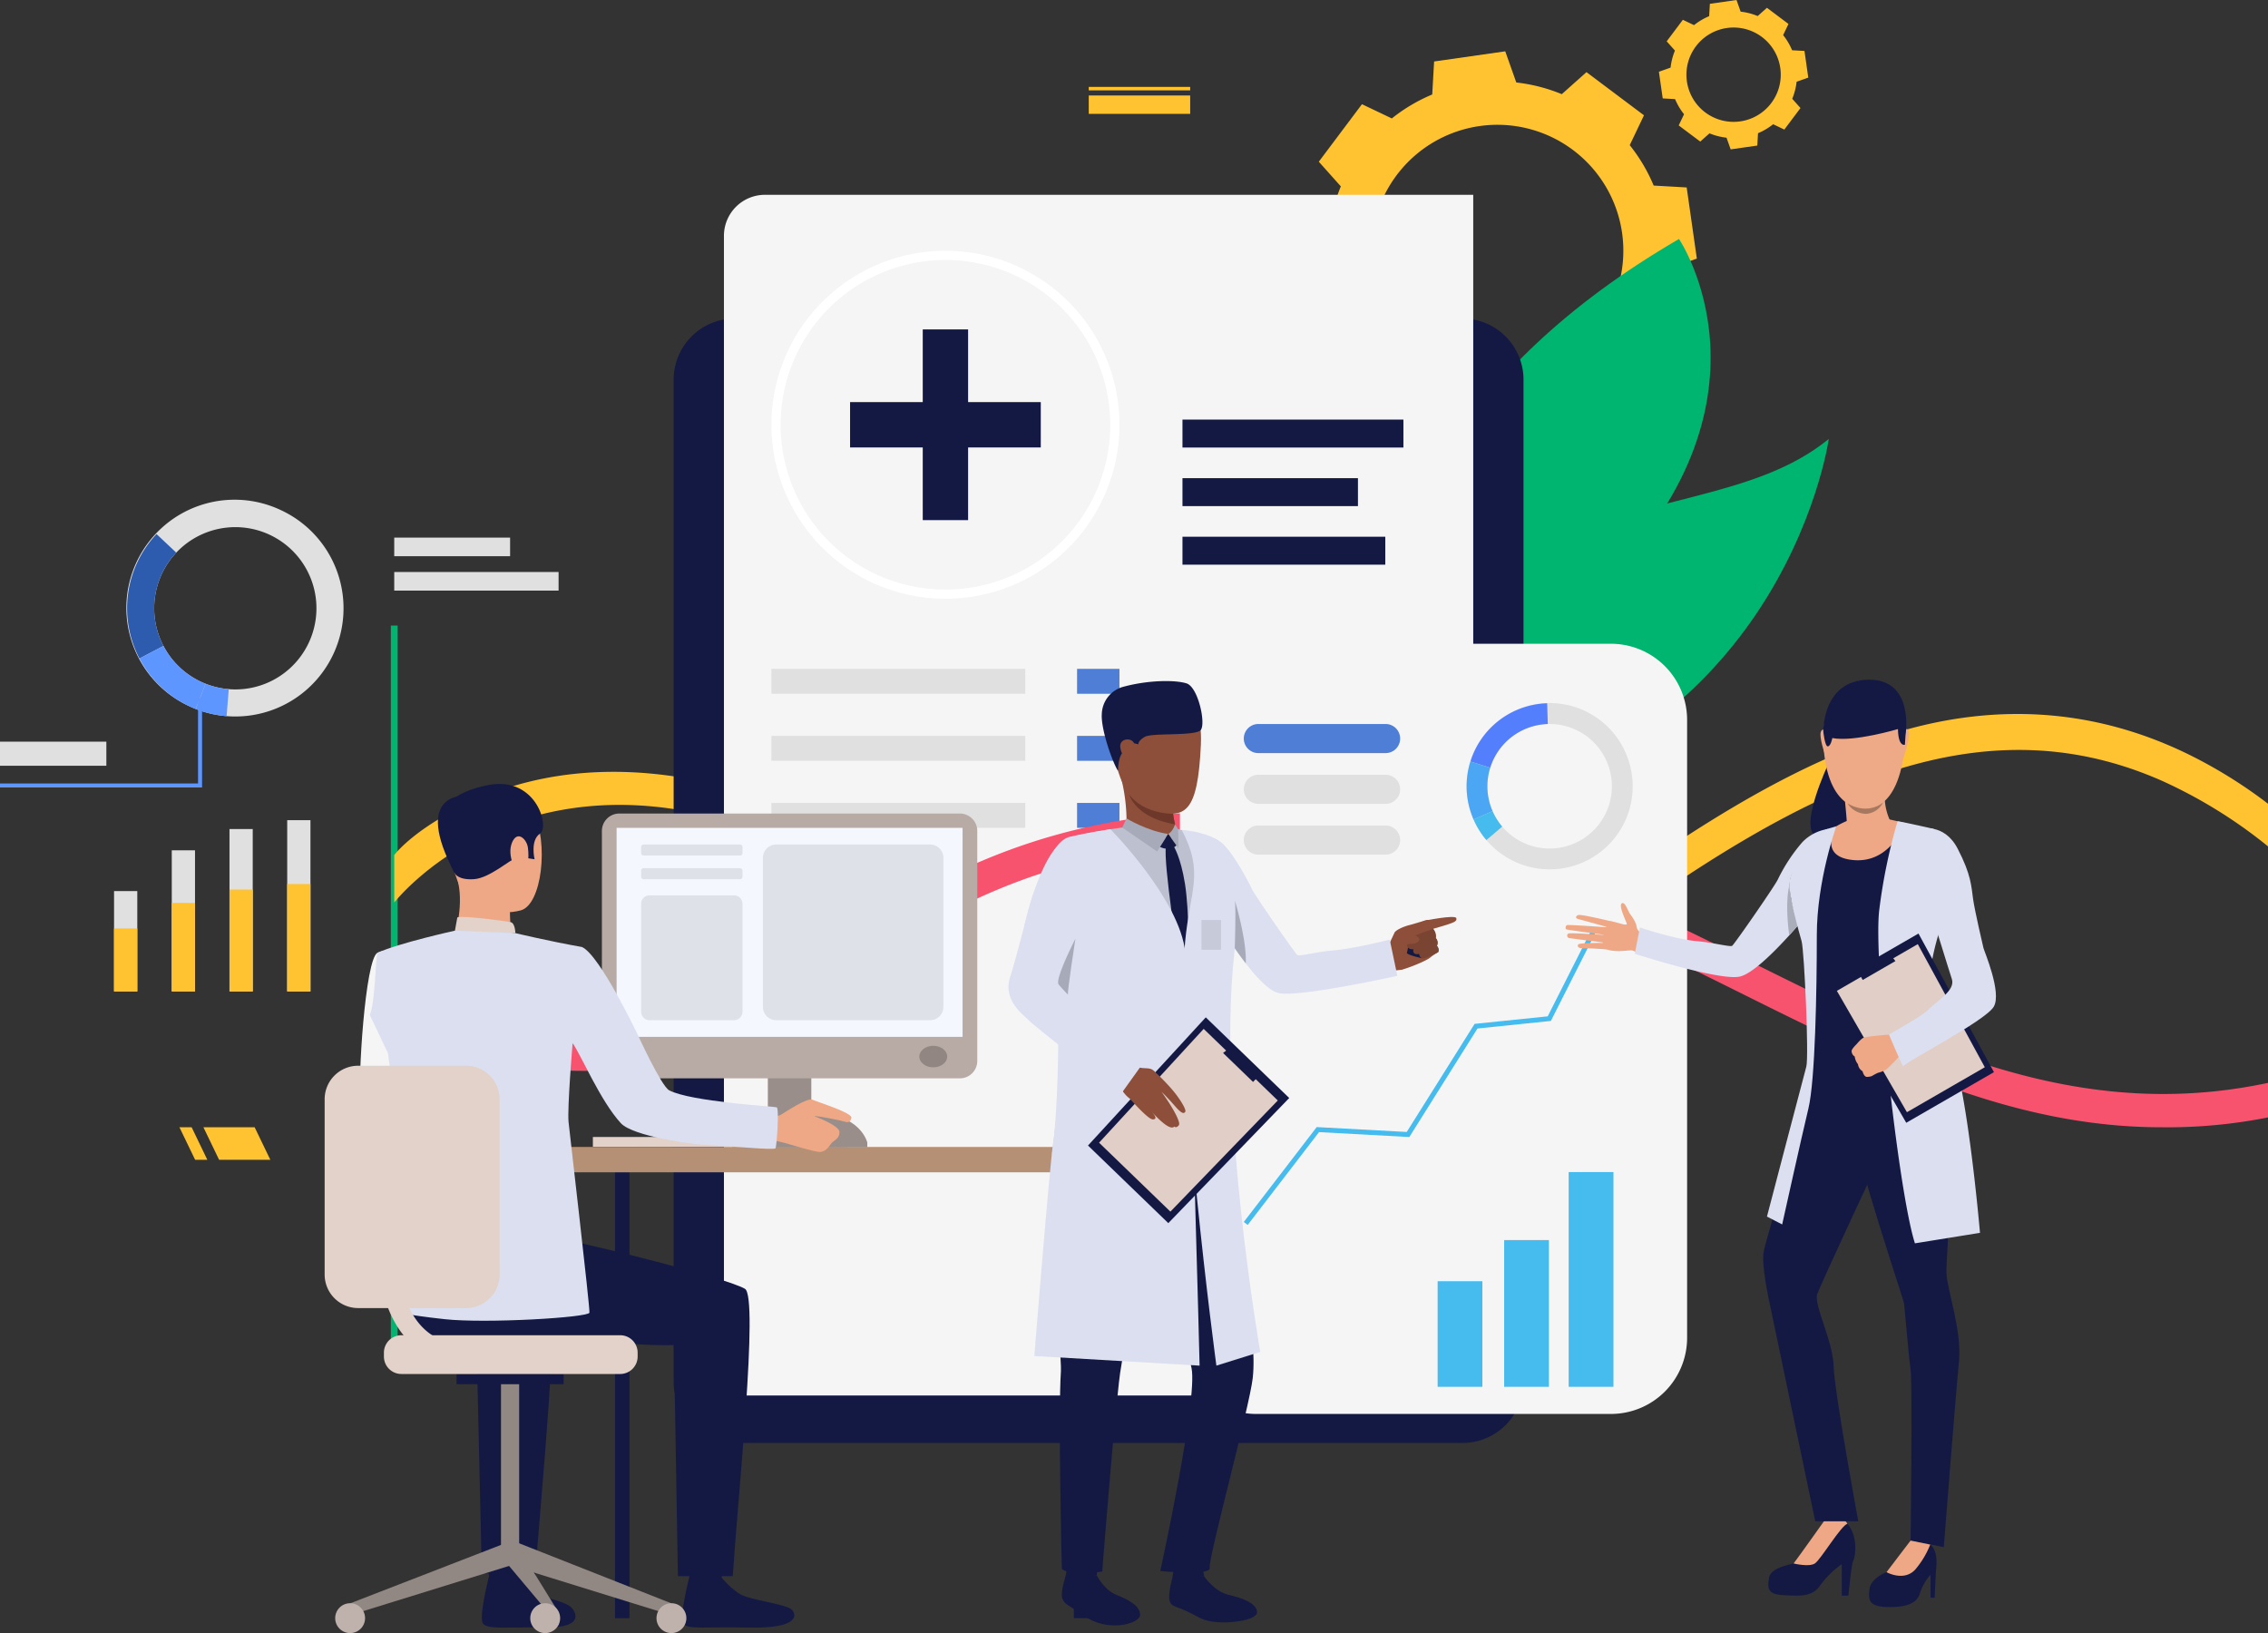 <svg id="Group_1370" data-name="Group 1370" xmlns="http://www.w3.org/2000/svg" xmlns:xlink="http://www.w3.org/1999/xlink" width="777.739" height="560.004" viewBox="0 0 777.739 560.004">
  <rect x="0" y="0" width="777.739" height="560.004" fill="#333333" stroke="none"/>
  <defs>
    <clipPath id="clip-path">
      <rect id="Rectangle_661" data-name="Rectangle 661" width="777.739" height="560.004" fill="none"/>
    </clipPath>
    <clipPath id="clip-path-2">
      <rect id="Rectangle_632" data-name="Rectangle 632" width="777.739" height="560.005" fill="none"/>
    </clipPath>
    <clipPath id="clip-path-3">
      <path id="Path_2270" data-name="Path 2270" d="M793.024,357.126a56.526,56.526,0,1,1,46.719,0,56.688,56.688,0,0,1-46.719,0m-36.316-51.488a59.837,59.837,0,0,0,35.012,54.356,59.847,59.847,0,0,0,49.328,0,59.682,59.682,0,1,0-84.339-54.356" transform="translate(-756.708 -245.962)" fill="none"/>
    </clipPath>
    <linearGradient id="linear-gradient" x1="-2.216" y1="3.972" x2="-2.213" y2="3.972" gradientUnits="objectBoundingBox">
      <stop offset="0" stop-color="#7db3e0"/>
      <stop offset="1" stop-color="#fff"/>
    </linearGradient>
    <clipPath id="clip-path-5">
      <rect id="Rectangle_640" data-name="Rectangle 640" width="173.926" height="264.106" fill="none"/>
    </clipPath>
    <clipPath id="clip-path-6">
      <rect id="Rectangle_654" data-name="Rectangle 654" width="41.814" height="78.729" fill="none"/>
    </clipPath>
  </defs>
  <g id="Group_1369" data-name="Group 1369" clip-path="url(#clip-path)">
    <g id="Group_1358" data-name="Group 1358" transform="translate(0 0)">
      <g id="Group_1357" data-name="Group 1357" clip-path="url(#clip-path-2)">
        <path id="Path_2262" data-name="Path 2262" d="M1288.057,141.085a57.663,57.663,0,0,0,8.212,13.856l-4.884,10.241,9.86,7.4,9.859,7.4,8.465-7.555a57.673,57.673,0,0,0,15.6,4.006l3.785,10.686,12.2-1.742,12.2-1.742.644-11.318a57.691,57.691,0,0,0,13.856-8.212l10.24,4.884,7.4-9.86,7.4-9.86-7.554-8.465a57.693,57.693,0,0,0,4.006-15.6l10.686-3.785-1.742-12.2-1.742-12.2-11.318-.644a57.694,57.694,0,0,0-8.212-13.856l4.884-10.241-9.86-7.4-9.86-7.4-8.464,7.554a57.7,57.7,0,0,0-15.6-4.006l-3.785-10.686-12.2,1.742-12.2,1.742-.643,11.318a57.684,57.684,0,0,0-13.856,8.212l-10.24-4.884-7.4,9.86-7.4,9.86,7.554,8.465a57.673,57.673,0,0,0-4.006,15.6l-10.685,3.785,1.742,12.2,1.743,12.2Zm47.479-65.115a43.188,43.188,0,1,1-36.65,48.859,43.188,43.188,0,0,1,36.65-48.859" transform="translate(-828.152 -32.741)" fill="#ffc331"/>
        <path id="Path_2263" data-name="Path 2263" d="M1632.846,33.984a21.606,21.606,0,0,0,3.075,5.189l-1.829,3.835,3.693,2.77,3.692,2.77,3.17-2.829a21.591,21.591,0,0,0,5.842,1.5l1.418,4,4.569-.652,4.57-.652.241-4.239a21.618,21.618,0,0,0,5.19-3.076l3.835,1.829,2.77-3.693,2.77-3.692-2.829-3.171a21.608,21.608,0,0,0,1.5-5.842l4-1.418-.653-4.57-.652-4.569-4.239-.241a21.589,21.589,0,0,0-3.076-5.189l1.829-3.835-3.693-2.77-3.692-2.769-3.17,2.829a21.618,21.618,0,0,0-5.842-1.5l-1.418-4-4.57.652-4.57.653-.241,4.239a21.6,21.6,0,0,0-5.189,3.075l-3.835-1.829-2.77,3.692-2.77,3.693,2.829,3.17a21.607,21.607,0,0,0-1.5,5.843l-4,1.418.653,4.569.653,4.569ZM1650.627,9.6A16.174,16.174,0,1,1,1636.9,27.9a16.175,16.175,0,0,1,13.726-18.3" transform="translate(-1058.432 0.001)" fill="#ffc331"/>
        <rect id="Rectangle_606" data-name="Rectangle 606" width="2.333" height="244.759" transform="translate(365.834 214.511)" fill="#f3f3f3"/>
        <rect id="Rectangle_607" data-name="Rectangle 607" width="25.149" height="6.38" transform="translate(367 184.351)" fill="#fff"/>
        <rect id="Rectangle_608" data-name="Rectangle 608" width="20.123" height="6.38" transform="translate(367 196.144)" fill="#fff"/>
        <rect id="Rectangle_609" data-name="Rectangle 609" width="26.391" height="8.507" transform="translate(368.167 473.77)" fill="#fff"/>
        <path id="Path_2264" data-name="Path 2264" d="M1274.507,369.509s51.044,60.524,18.664,99.715-41.29.764-41.29.764-19.378,3.6,14.188-45.422c15.821-23.105,8.437-55.057,8.437-55.057" transform="translate(-810.631 -240.336)" fill="#141944"/>
        <path id="Path_2265" data-name="Path 2265" d="M1454.115,234.418s37.921,55.97-28.1,120.444S1364.9,457.789,1364.9,457.789s-67.5-132.137,89.215-223.371" transform="translate(-878.356 -152.47)" fill="#00b570"/>
        <path id="Path_2266" data-name="Path 2266" d="M1337.331,561.066c-27.7,2.5,4.439-72.4,47.713-91.948s79.885-17.893,105.188-38.524c0,0-16.5,118.162-152.9,130.471" transform="translate(-863.112 -280.068)" fill="#00b570"/>
        <rect id="Rectangle_610" data-name="Rectangle 610" width="2.333" height="244.759" transform="translate(134.026 214.511)" fill="#00b570"/>
        <rect id="Rectangle_611" data-name="Rectangle 611" width="2.333" height="244.759" transform="translate(299.902 214.511)" fill="#f3f3f3"/>
        <rect id="Rectangle_612" data-name="Rectangle 612" width="2.333" height="244.759" transform="translate(465.777 214.511)" fill="#f3f3f3"/>
        <rect id="Rectangle_613" data-name="Rectangle 613" width="39.73" height="6.38" transform="translate(135.192 184.351)" fill="#e0e0e0"/>
        <rect id="Rectangle_614" data-name="Rectangle 614" width="56.357" height="6.38" transform="translate(135.192 196.144)" fill="#e0e0e0"/>
        <rect id="Rectangle_615" data-name="Rectangle 615" width="46.646" height="6.38" transform="translate(299.28 184.351)" fill="#fff"/>
        <rect id="Rectangle_616" data-name="Rectangle 616" width="29.825" height="6.38" transform="translate(299.28 196.144)" fill="#fff"/>
        <rect id="Rectangle_617" data-name="Rectangle 617" width="28.905" height="6.38" transform="translate(468.11 184.351)" fill="#fff"/>
        <rect id="Rectangle_618" data-name="Rectangle 618" width="33.69" height="6.38" transform="translate(468.11 196.144)" fill="#fff"/>
        <rect id="Rectangle_619" data-name="Rectangle 619" width="26.391" height="8.507" transform="translate(301.068 473.77)" fill="#fff"/>
        <rect id="Rectangle_620" data-name="Rectangle 620" width="26.39" height="8.507" transform="translate(468.11 473.77)" fill="#fff"/>
        <path id="Path_2267" data-name="Path 2267" d="M1029.273,731.13v14.619a166.557,166.557,0,0,0-36.324-22.467C915.306,688.956,842.843,743.4,756.707,809.26a197.306,197.306,0,0,1-18.392,12.568c-20.679,12.41-39.177,17.472-56.122,17.472-16.236,0-31.039-4.641-44.974-11.911-18.852-9.833-36.114-24.466-53.165-38.913-22.48-19.062-45.8-38.559-72.726-48.169-82.179-29.343-124.221,24.229-124.6,24.7V748.72c.447-.565,7.94-10.294,29.645-19.6,19.746-8.466,52.888-15.211,98.6.684,28.962,10.07,53.02,30.473,76.276,50.193,25.124,21.3,48.406,41.03,75.369,46.7h.013a76.951,76.951,0,0,0,39.019-2.051c13.488-4.088,28.121-11.819,44.317-24.215,53.6-40.978,104.12-80.05,153.84-94.313,31.986-9.19,64.865-7.9,97.127,7.559a163.331,163.331,0,0,1,28.344,17.458" transform="translate(-251.534 -455.521)" fill="#ffc331"/>
        <rect id="Rectangle_621" data-name="Rectangle 621" width="7.971" height="34.418" transform="translate(39.111 305.563)" fill="#e0e0e0"/>
        <rect id="Rectangle_622" data-name="Rectangle 622" width="7.971" height="48.401" transform="translate(58.903 291.58)" fill="#e0e0e0"/>
        <rect id="Rectangle_623" data-name="Rectangle 623" width="7.971" height="55.696" transform="translate(78.695 284.285)" fill="#e0e0e0"/>
        <rect id="Rectangle_624" data-name="Rectangle 624" width="7.971" height="58.736" transform="translate(98.488 281.245)" fill="#e0e0e0"/>
        <rect id="Rectangle_625" data-name="Rectangle 625" width="7.971" height="21.593" transform="translate(39.111 318.388)" fill="#ffc331"/>
        <rect id="Rectangle_626" data-name="Rectangle 626" width="7.971" height="30.365" transform="translate(58.903 309.615)" fill="#ffc331"/>
        <rect id="Rectangle_627" data-name="Rectangle 627" width="7.971" height="34.942" transform="translate(78.695 305.038)" fill="#ffc331"/>
        <rect id="Rectangle_628" data-name="Rectangle 628" width="7.971" height="36.849" transform="translate(98.488 303.131)" fill="#ffc331"/>
        <path id="Path_2268" data-name="Path 2268" d="M681.769,698.045H931.293a20.955,20.955,0,0,0,20.955-20.956V333.418a20.956,20.956,0,0,0-20.955-20.956H681.769a20.956,20.956,0,0,0-20.956,20.956V677.09a20.956,20.956,0,0,0,20.956,20.956" transform="translate(-429.807 -203.232)" fill="#141944"/>
        <path id="Path_2269" data-name="Path 2269" d="M967.089,191.086H724.214a14.072,14.072,0,0,0-14.072,14.072V602.807H967.089Z" transform="translate(-461.891 -124.286)" fill="#f5f5f5"/>
        <rect id="Rectangle_629" data-name="Rectangle 629" width="75.762" height="9.582" transform="translate(405.492 143.883)" fill="#141944"/>
        <rect id="Rectangle_630" data-name="Rectangle 630" width="69.546" height="9.582" transform="translate(405.492 184.051)" fill="#141944"/>
        <rect id="Rectangle_631" data-name="Rectangle 631" width="60.173" height="9.583" transform="translate(405.492 163.967)" fill="#141944"/>
      </g>
    </g>
    <g id="Group_1360" data-name="Group 1360" transform="translate(264.529 85.983)">
      <g id="Group_1359" data-name="Group 1359" clip-path="url(#clip-path-3)">
        <rect id="Rectangle_633" data-name="Rectangle 633" width="119.351" height="119.351" transform="translate(0 0)" fill="url(#linear-gradient)"/>
      </g>
    </g>
    <g id="Group_1368" data-name="Group 1368" transform="translate(0 0)">
      <g id="Group_1367" data-name="Group 1367" clip-path="url(#clip-path-2)">
        <rect id="Rectangle_634" data-name="Rectangle 634" width="87.052" height="8.544" transform="translate(264.529 229.357)" fill="#e0e0e0"/>
        <rect id="Rectangle_635" data-name="Rectangle 635" width="87.052" height="8.544" transform="translate(264.529 252.344)" fill="#e0e0e0"/>
        <rect id="Rectangle_636" data-name="Rectangle 636" width="87.052" height="8.544" transform="translate(264.529 275.331)" fill="#e0e0e0"/>
        <rect id="Rectangle_637" data-name="Rectangle 637" width="14.531" height="8.544" transform="translate(369.35 229.357)" fill="#4e7ed6"/>
        <rect id="Rectangle_638" data-name="Rectangle 638" width="14.531" height="8.544" transform="translate(369.35 252.344)" fill="#4e7ed6"/>
        <rect id="Rectangle_639" data-name="Rectangle 639" width="14.531" height="8.544" transform="translate(369.35 275.331)" fill="#4e7ed6"/>
        <path id="Path_2271" data-name="Path 2271" d="M1029.273,888.512v11.845a176.363,176.363,0,0,1-36.522,3.379c-49.1,0-92.1-20.154-136.434-42.122q-3.569-1.775-7.165-3.563c-57.884-28.791-117.74-58.555-197.487-50.4-50.929,5.206-82.889,25.952-111.088,44.238-25.544,16.578-49.681,31.144-82.376,32.38-52.836,2.012-71.175-20.522-71.477-21.9V847.9c.065.25,11.477,25.254,70.412,25.254h1.013c29.461-.157,51.192-14.264,76.368-30.592,29.264-18.983,62.42-40.491,116.018-45.973C733.477,788.112,794.792,818.6,854.1,848.1c5.929,2.945,11.831,5.877,17.734,8.743,49.917,24.295,99.125,44.067,157.443,31.67" transform="translate(-251.534 -517.183)" fill="#f7536e"/>
        <g id="Group_1363" data-name="Group 1363" transform="translate(404.616 220.75)" style="mix-blend-mode: hard-light;isolation: isolate">
          <g id="Group_1362" data-name="Group 1362">
            <g id="Group_1361" data-name="Group 1361" clip-path="url(#clip-path-5)">
              <path id="Path_2272" data-name="Path 2272" d="M1305.246,895.579H1183.569a26.123,26.123,0,0,1-26.124-26.124V657.6a26.123,26.123,0,0,1,26.124-26.124h121.677a26.123,26.123,0,0,1,26.123,26.124V869.455a26.123,26.123,0,0,1-26.123,26.124" transform="translate(-1157.443 -631.473)" fill="#f5f5f5"/>
            </g>
          </g>
        </g>
        <path id="Path_2273" data-name="Path 2273" d="M1493.945,708.694a28.47,28.47,0,1,0-53.614,19.175c.215.6.45,1.2.7,1.775a28.47,28.47,0,0,0,52.913-20.95m-19.619,29.686a21.322,21.322,0,0,1-26.76-11.581c-.188-.434-.365-.879-.526-1.331a21.345,21.345,0,1,1,27.286,12.911" transform="translate(-935.735 -448.663)" fill="#e0e0e0"/>
        <path id="Path_2274" data-name="Path 2274" d="M1449.18,711.943l-6.8-2.124a28.511,28.511,0,0,1,26.327-19.979l.213,7.123a21.378,21.378,0,0,0-19.737,14.98" transform="translate(-938.154 -448.686)" fill="#537ffd"/>
        <path id="Path_2275" data-name="Path 2275" d="M1447.566,764l-6.534,2.844c-.251-.579-.486-1.172-.7-1.775a28.347,28.347,0,0,1-.371-18.074l6.8,2.124a21.248,21.248,0,0,0,.278,13.549q.242.678.526,1.331" transform="translate(-935.735 -485.859)" fill="#4ba6f3"/>
        <path id="Path_2276" data-name="Path 2276" d="M1449.858,805.564a28.332,28.332,0,0,1-4.414-7.087l6.534-2.844a21.22,21.22,0,0,0,3.308,5.314Z" transform="translate(-940.148 -517.496)" fill="#46bbed"/>
        <rect id="Rectangle_641" data-name="Rectangle 641" width="15.347" height="50.319" transform="translate(515.805 425.233)" fill="#46bbed"/>
        <rect id="Rectangle_642" data-name="Rectangle 642" width="15.347" height="36.206" transform="translate(492.99 439.346)" fill="#46bbed"/>
        <rect id="Rectangle_643" data-name="Rectangle 643" width="15.347" height="73.64" transform="translate(537.937 401.912)" fill="#46bbed"/>
        <path id="Path_2277" data-name="Path 2277" d="M1221.431,1013.031l-1.334-1.025,25.007-32.538,30.865,1.675,23.274-37.063,25.073-2.587,15.067-29.8,1.5.759L1325.4,943.07l-25.171,2.6-23.365,37.207-30.969-1.68Z" transform="translate(-793.577 -592.983)" fill="#46bbed"/>
        <path id="Path_2278" data-name="Path 2278" d="M1268.727,720.167h-43.641a4.989,4.989,0,1,1,0-9.978h43.641a4.989,4.989,0,1,1,0,9.978" transform="translate(-793.577 -461.922)" fill="#4e7ed6"/>
        <path id="Path_2279" data-name="Path 2279" d="M1268.727,769.958h-43.641a4.989,4.989,0,1,1,0-9.978h43.641a4.989,4.989,0,1,1,0,9.978" transform="translate(-793.577 -494.307)" fill="#e0e0e0"/>
        <path id="Path_2280" data-name="Path 2280" d="M1268.727,819.748h-43.641a4.989,4.989,0,1,1,0-9.978h43.641a4.989,4.989,0,1,1,0,9.978" transform="translate(-793.577 -526.691)" fill="#e0e0e0"/>
        <path id="Path_2281" data-name="Path 2281" d="M204.92,1116.905h17.569l-5.378-11.153H199.542Z" transform="translate(-129.787 -719.204)" fill="#ffc331"/>
        <path id="Path_2282" data-name="Path 2282" d="M181.4,1116.905h4.187l-5.378-11.153h-4.187Z" transform="translate(-114.49 -719.204)" fill="#ffc331"/>
        <rect id="Rectangle_644" data-name="Rectangle 644" width="34.783" height="6.301" transform="translate(373.353 32.743)" fill="#ffc331"/>
        <rect id="Rectangle_645" data-name="Rectangle 645" width="34.783" height="1.186" transform="translate(373.353 29.802)" fill="#ffc331"/>
        <rect id="Rectangle_646" data-name="Rectangle 646" width="15.551" height="65.396" transform="translate(316.429 112.961)" fill="#141944"/>
        <rect id="Rectangle_647" data-name="Rectangle 647" width="65.396" height="15.551" transform="translate(291.506 137.883)" fill="#141944"/>
        <path id="Path_2283" data-name="Path 2283" d="M177.635,494.068A37.106,37.106,0,1,0,145.9,561.15c.754.357,1.516.688,2.281.99a37.107,37.107,0,0,0,29.458-68.072m9.278,45.44a27.788,27.788,0,0,1-35.335,13.99q-.862-.34-1.712-.742a27.82,27.82,0,1,1,37.047-13.248" transform="translate(-81.075 -319.027)" fill="#e0e0e0"/>
        <path id="Path_2284" data-name="Path 2284" d="M137.123,562.229,128.9,566.54a37.159,37.159,0,0,1,5.85-42.676l6.76,6.369a27.864,27.864,0,0,0-4.384,32" transform="translate(-81.075 -340.732)" fill="#2d5bad"/>
        <path id="Path_2285" data-name="Path 2285" d="M159.479,646.583l-3.4,8.643c-.765-.3-1.528-.633-2.281-.99a36.944,36.944,0,0,1-17-16.315l8.226-4.311a27.7,27.7,0,0,0,12.743,12.231q.849.4,1.712.741" transform="translate(-88.976 -412.113)" fill="#5d96ff"/>
        <path id="Path_2286" data-name="Path 2286" d="M202.55,681.827a36.892,36.892,0,0,1-10.6-2.464l3.4-8.643a27.68,27.68,0,0,0,7.947,1.849Z" transform="translate(-124.849 -436.25)" fill="#5d96ff"/>
        <path id="Path_2287" data-name="Path 2287" d="M69.29,715.276H0V713.9H67.913V684.545H69.29Z" transform="translate(0 -445.242)" fill="#5d96ff"/>
        <rect id="Rectangle_648" data-name="Rectangle 648" width="36.473" height="8.263" transform="translate(0 254.323)" fill="#e0e0e0"/>
        <rect id="Rectangle_649" data-name="Rectangle 649" width="56.634" height="3.362" transform="translate(203.31 389.882)" fill="#e2d2ca"/>
        <rect id="Rectangle_650" data-name="Rectangle 650" width="4.962" height="152.891" transform="translate(210.9 401.993)" fill="#141944"/>
        <rect id="Rectangle_651" data-name="Rectangle 651" width="39.366" height="4.801" transform="translate(251.08 388.929)" fill="#ccbdb7"/>
        <rect id="Rectangle_652" data-name="Rectangle 652" width="14.907" height="45.278" transform="translate(263.31 347.965)" fill="#998e89"/>
        <rect id="Rectangle_653" data-name="Rectangle 653" width="218.113" height="8.693" transform="translate(182.994 393.3)" fill="#b59074"/>
        <g id="Group_1366" data-name="Group 1366" transform="translate(123.418 326.08)" style="mix-blend-mode: hard-light;isolation: isolate">
          <g id="Group_1365" data-name="Group 1365">
            <g id="Group_1364" data-name="Group 1364" clip-path="url(#clip-path-6)">
              <path id="Path_2288" data-name="Path 2288" d="M370.763,947.383s-2.386,33.454,4.151,37.457c4.095,2.508,20.421,10.968,19.937,12.554s-9.218,14.115-9.218,14.115-31.361-20.652-32.371-27.16c-.988-6.358,1.544-48.983,5.853-50.946,3.229-1.471,4.933-.255,9,2.766,5.71,4.239,2.647,11.212,2.647,11.212" transform="translate(-353.048 -932.78)" fill="#f5f5f5"/>
            </g>
          </g>
        </g>
        <path id="Path_2289" data-name="Path 2289" d="M490.256,1525.953s-.975,6.769-1.1,7.785-10.848-.6-10.848-.6l-.868-8.058s11.473-.084,12.814.871" transform="translate(-310.538 -991.944)" fill="#141944"/>
        <path id="Path_2290" data-name="Path 2290" d="M486.154,1546.534s3.4,4.079,6.685,5.857,8.453,2.482,10.4,4.322c1.4,1.329,5.11,7.048-8.541,6.932s-20.234.808-21.7-1.385,2.117-16.184,2.117-16.184,3.233,1.164,11.04.459" transform="translate(-307.419 -1005.6)" fill="#141944"/>
        <path id="Path_2291" data-name="Path 2291" d="M686.845,1526.136s-.975,6.769-1.1,7.785-10.848-.6-10.848-.6l-.868-8.058s11.473-.083,12.814.872" transform="translate(-438.404 -992.063)" fill="#141944"/>
        <path id="Path_2292" data-name="Path 2292" d="M682.743,1546.718s3.4,4.079,6.686,5.856,15.383,3.238,17.327,5.078c1.4,1.328,3.737,6.676-15.472,6.176-13.647-.355-20.234.808-21.7-1.385s2.117-16.184,2.117-16.184,3.046,1.242,11.04.458" transform="translate(-435.285 -1005.72)" fill="#141944"/>
        <path id="Path_2293" data-name="Path 2293" d="M397.035,1193.1s39,6.6,47.805,7.982,56.566,13.267,62.539,16.889c4.754,2.882-2.494,72.11-4.187,98.522H484.381l-1.364-79.229c-22.573.564-38.681-5.281-55.119-2.784s-30.142,6.045-40.587-7.966c0,0-.387-30.354,9.723-33.415" transform="translate(-251.914 -776.018)" fill="#141944"/>
        <path id="Path_2294" data-name="Path 2294" d="M421.2,1332.249l-18.332-1.133-1.787-78.159c-9.718.243-13.049-.374-20.913-1.327l-14.8-34.4c12.971,2.593,54.531,13.075,60.073,16.436,4.754,2.884-2.548,72.174-4.241,98.587" transform="translate(-237.646 -791.709)" fill="#141944"/>
        <path id="Path_2295" data-name="Path 2295" d="M448.212,773.678s14.3-3.951,19.75,7.146,2.981,32.136-4.224,34.116-17.566-.3-20.557-7.207-5.376-16.722-4.661-23.078,5.9-9.459,9.691-10.978" transform="translate(-285.14 -502.772)" fill="#eea886"/>
        <path id="Path_2296" data-name="Path 2296" d="M464.612,868.552s-.158,8.44.773,10.239-19.906,1.348-19.906,1.348S448.763,870,446.9,861.37c-1.843-8.546,17.712,7.183,17.712,7.183" transform="translate(-289.749 -558.598)" fill="#eea886"/>
        <path id="Path_2297" data-name="Path 2297" d="M439.627,799.717s1.113,2.265,6.507,1.9,12.507-6.872,14.8-7.454,2.426-1.884,2.426-1.884l1.212,2.154,2.346.357s-1.594-6.521,1.879-8.817-1.564-20.79-19.151-16.33c0,0-13.422,2.458-13.6,9.952s.981,16.152,3.586,20.123" transform="translate(-283.598 -500.141)" fill="#141944"/>
        <path id="Path_2298" data-name="Path 2298" d="M466.988,904.995s-.058-3.438-1.616-3.767-16.38-2.368-18.292-1.616l-.821,4.539s3.685,2.268,20.729.844" transform="translate(-290.256 -585.018)" fill="#e2d2ca"/>
        <path id="Path_2299" data-name="Path 2299" d="M506.661,824.183c-.4-2.818-3.6-6.054-5.438-1.665s1.239,10.78,3.3,10.437,2.684-4.949,2.141-8.772" transform="translate(-325.641 -533.584)" fill="#eea886"/>
        <path id="Path_2300" data-name="Path 2300" d="M683.086,1031.5a.037.037,0,0,0-.026,0c.107.047.122.051.026,0" transform="translate(-444.277 -670.91)" fill="#141944"/>
        <path id="Path_2301" data-name="Path 2301" d="M438.3,780.7s-17.43-.82-3.042,26.39Z" transform="translate(-279.402 -507.783)" fill="#141944"/>
        <path id="Path_2302" data-name="Path 2302" d="M343.459,1534.241l1.3,3.647,54.786-16.976-2.626-7.386Z" transform="translate(-223.393 -984.43)" fill="#918783"/>
        <rect id="Rectangle_655" data-name="Rectangle 655" width="6.227" height="59.564" transform="translate(171.801 474.321)" fill="#918783"/>
        <rect id="Rectangle_656" data-name="Rectangle 656" width="36.728" height="3.51" transform="translate(156.55 471.156)" fill="#141944"/>
        <path id="Path_2303" data-name="Path 2303" d="M554.287,1533.378l-1.3,3.648L498.2,1520.05l2.408-7.849Z" transform="translate(-324.043 -983.567)" fill="#918783"/>
        <path id="Path_2304" data-name="Path 2304" d="M515.687,1536.635v4.243L498.2,1520.05l2.408-7.85Z" transform="translate(-324.043 -983.567)" fill="#918783"/>
        <path id="Path_2305" data-name="Path 2305" d="M654.228,1577.767a5.12,5.12,0,1,1-5.12-5.12,5.12,5.12,0,0,1,5.12,5.12" transform="translate(-418.863 -1022.883)" fill="#bfb2ac"/>
        <path id="Path_2306" data-name="Path 2306" d="M530.405,1577.767a5.12,5.12,0,1,1-5.12-5.12,5.12,5.12,0,0,1,5.12,5.12" transform="translate(-338.326 -1022.883)" fill="#bfb2ac"/>
        <path id="Path_2307" data-name="Path 2307" d="M339.053,1577.767a5.12,5.12,0,1,1-5.12-5.12,5.12,5.12,0,0,1,5.12,5.12" transform="translate(-213.867 -1022.883)" fill="#bfb2ac"/>
        <path id="Path_2308" data-name="Path 2308" d="M457.617,1323.045H382.587a5.99,5.99,0,0,1-5.99-5.99v-1.314a5.99,5.99,0,0,1,5.99-5.99h75.029a5.99,5.99,0,0,1,5.99,5.99v1.314a5.99,5.99,0,0,1-5.99,5.99" transform="translate(-244.947 -851.889)" fill="#e2d2ca"/>
        <rect id="Rectangle_657" data-name="Rectangle 657" width="4.962" height="152.891" transform="translate(368.238 401.993)" fill="#141944"/>
        <path id="Path_2309" data-name="Path 2309" d="M713.178,888.822H596.407a5.975,5.975,0,0,1-5.976-5.976V803.991a5.976,5.976,0,0,1,5.976-5.976H713.178a5.976,5.976,0,0,1,5.976,5.976v78.856a5.976,5.976,0,0,1-5.976,5.976" transform="translate(-384.029 -519.046)" fill="#b8aba5"/>
        <rect id="Rectangle_658" data-name="Rectangle 658" width="118.64" height="71.669" transform="translate(211.443 283.878)" fill="#f5f7ff"/>
        <path id="Path_2310" data-name="Path 2310" d="M911.358,1029.545c0,2.037-2.141,3.689-4.782,3.689s-4.782-1.652-4.782-3.689,2.141-3.69,4.782-3.69,4.782,1.652,4.782,3.69" transform="translate(-586.546 -667.238)" fill="#918681"/>
        <path id="Path_2311" data-name="Path 2311" d="M787.352,1103.691v-1.616s-2.272-10.051-18.341-10.051-15.744,11.667-15.744,11.667Z" transform="translate(-489.94 -710.275)" fill="#998e89"/>
        <path id="Path_2312" data-name="Path 2312" d="M746.1,1084.712s3.49-.271,4.769-1.043,8.931-5.918,10.728-5.094,13.759,4.488,13.344,6.237-1.522,1.581-2.366,1.271-9.529-2.133-10.3-1.826c0,0,8.531,3.112,8.566,5.384s-1.785,2.824-2.595,3.683-1.78,2.991-3.979,3.155-12.926-3.569-15.135-3.739-6.3.136-6.573-.223,3.537-7.8,3.537-7.8" transform="translate(-482.972 -701.47)" fill="#eea886"/>
        <path id="Path_2313" data-name="Path 2313" d="M435.538,918.511c-11.131-1.956-22.846-4.765-22.846-4.765l-20.729-.845s-19.025,4.188-26.518,7.572c-.711.321-.714,16.972-2.664,21.339l6.212,13.105s3.588,25.96,4.333,37.506c.343,5.3-.967,51.223-.967,51.223s1.863.919,16.01,2.478,49.5-.564,49.719-2.234-6.845-62.221-7.159-65.357c-.48-4.812,1.39-27.05,1.39-27.05,2.665,3.58,9.461,19.75,16.544,27.444,4.167,4.526,24.8,7.3,28.687,7.43,8.465.282,23.908,1.967,24.359,1.144.361-.495,1.346-13.707.377-14.03-.847-.283-29.523-1.933-36.869-5.831C462.73,966.215,454.7,948.7,454.7,948.7s-13.017-27.424-19.157-30.184" transform="translate(-235.96 -593.771)" fill="#dbdff0"/>
        <path id="Path_2314" data-name="Path 2314" d="M366.955,1128.491h-37a11.5,11.5,0,0,1-11.5-11.5v-60.1a11.5,11.5,0,0,1,11.5-11.5h37a11.5,11.5,0,0,1,11.5,11.5v60.1a11.5,11.5,0,0,1-11.5,11.5" transform="translate(-207.129 -679.941)" fill="#e2d2ca"/>
        <path id="Path_2315" data-name="Path 2315" d="M401.483,1246.5c-8.845,0-16.02-2.971-21.328-8.831-11.994-13.243-9.839-36.522-9.742-37.507a3.338,3.338,0,0,1,6.644.657c-.026.266-1.937,21.367,8.059,32.382,4.043,4.456,9.4,6.622,16.366,6.622a3.339,3.339,0,0,1,0,6.677" transform="translate(-240.788 -778.653)" fill="#e2d2ca"/>
        <path id="Path_2316" data-name="Path 2316" d="M662.809,832.171H629.769a.856.856,0,0,1-.856-.857v-2.073a.856.856,0,0,1,.856-.856h33.039a.857.857,0,0,1,.857.856v2.073a.857.857,0,0,1-.857.857" transform="translate(-409.058 -538.799)" fill="#dfe1e8"/>
        <path id="Path_2317" data-name="Path 2317" d="M662.809,855.4H629.769a.856.856,0,0,1-.856-.856v-2.073a.857.857,0,0,1,.856-.856h33.039a.857.857,0,0,1,.857.856v2.073a.857.857,0,0,1-.857.856" transform="translate(-409.058 -553.91)" fill="#dfe1e8"/>
        <path id="Path_2318" data-name="Path 2318" d="M660.785,921.078H631.793a2.88,2.88,0,0,1-2.88-2.88V881.143a2.881,2.881,0,0,1,2.88-2.881h28.992a2.881,2.881,0,0,1,2.881,2.881V918.2a2.88,2.88,0,0,1-2.881,2.88" transform="translate(-409.058 -571.24)" fill="#dfe1e8"/>
        <path id="Path_2319" data-name="Path 2319" d="M805.725,888.637H752.957a4.56,4.56,0,0,1-4.56-4.56V832.946a4.56,4.56,0,0,1,4.56-4.56h52.768a4.56,4.56,0,0,1,4.56,4.56v51.132a4.56,4.56,0,0,1-4.56,4.56" transform="translate(-486.773 -538.799)" fill="#dfe1e8"/>
        <path id="Path_2320" data-name="Path 2320" d="M1360.319,912.5s2.309-4.992,2.685-5.743,2.582-1.945,5.2-2.605c2.546-.641,6.01-1.927,6.406-1.68a2.242,2.242,0,0,1,1.329,1.381,4.539,4.539,0,0,1,.265,2.288,2.764,2.764,0,0,1,.854,2.528,2.407,2.407,0,0,1,.416,2.645,2.016,2.016,0,0,1,.452,2.176,18.242,18.242,0,0,0-2.677,1.808c-.632.648-5.05,2.77-9.6,4.153,0,0-4.741-.148-5.332-6.952" transform="translate(-884.78 -586.965)" fill="#8e4f3a"/>
        <path id="Path_2321" data-name="Path 2321" d="M1360.066,934.12s-5.644.985-7.558-.117.314-6.851.314-6.851l3.574-2.16Z" transform="translate(-879.195 -601.634)" fill="#8e4f3a"/>
        <path id="Path_2322" data-name="Path 2322" d="M1380.589,924.3a13.508,13.508,0,0,1-.5,3.524c-.416.763,5.206,1.952,5.206,1.952s-1.35-5.281-4.7-5.476" transform="translate(-897.623 -601.182)" fill="#141944"/>
        <path id="Path_2323" data-name="Path 2323" d="M1386.758,902.711s-6.164,2.994-5.8,4.047a1.743,1.743,0,0,0,1.13,1.221l-1.979,2.384s-.418,2.318,2.228,2.1c0,0-.616,2.124,1.914,1.606,0,0,.219,1.583,1.434,1.549s5.1-2.124,5.1-2.124.7-.847-.371-2.213a2.354,2.354,0,0,0-.4-2.652,3.845,3.845,0,0,0-.91-3.162,3.3,3.3,0,0,0-1.691-3.023s-.4.142-.657.27" transform="translate(-897.634 -586.966)" fill="#7a4432"/>
        <path id="Path_2324" data-name="Path 2324" d="M1367.529,914.458s4.7.1,7.246,1.283c.575.268,1.084.632,1.052,1.266s-.991,1.4-3.03,1.456a17.2,17.2,0,0,0-4.647,1.072s-2.114-.552-.621-5.077" transform="translate(-889.123 -594.783)" fill="#8e4f3a"/>
        <path id="Path_2325" data-name="Path 2325" d="M1389.941,905.452s-7.039,2.408-7.517,2.99-1.383-1.987-.939-2.455a53.112,53.112,0,0,1,6.525-3.552c.6-.161,2.672,1.251,1.931,3.017" transform="translate(-898.469 -586.955)" fill="#8e4f3a"/>
        <path id="Path_2326" data-name="Path 2326" d="M1391.218,900.817s10.959-2.245,11.182-.91-.837,1.56-9.818,4.18c-8.731,2.548-1.363-3.27-1.363-3.27" transform="translate(-902.988 -585.043)" fill="#8e4f3a"/>
        <path id="Path_2327" data-name="Path 2327" d="M1158.866,1544.48s3.493,5.225,8.392,6.354,9.724,2.924,9.761,6.016-14.164,4.935-19.77,1.819c-8.367-4.652-9.218-3.249-10.145-5.574s1.114-8.542,1.054-9.282c-.074-.914,10.709.668,10.709.668" transform="translate(-745.943 -1003.943)" fill="#141944"/>
        <path id="Path_2328" data-name="Path 2328" d="M1160.72,1536.054a22.348,22.348,0,0,1,.543,2.578c-.095.053-11.04,1.357-10.709-.668.268-1.643.652-3.428.652-3.428Z" transform="translate(-748.34 -998.094)" fill="#141944"/>
        <path id="Path_2329" data-name="Path 2329" d="M1053.571,1542.85s2.491,5,6.748,6.7c4.549,1.82,8.2,3.911,8.116,6.924s-11.123,6.064-19.153.284c-5.074-3.653-6.683-3.67-7.5-5.97s1.413-8.277,1.383-9c-.037-.893,10.4,1.063,10.4,1.063" transform="translate(-677.482 -1002.659)" fill="#141944"/>
        <path id="Path_2330" data-name="Path 2330" d="M1056.593,1534.221a24.532,24.532,0,0,1-.124,2.6c-.094.048-10.672.92-10.4-1.062a16.312,16.312,0,0,1,1.026-3.476Z" transform="translate(-680.379 -996.626)" fill="#141944"/>
        <path id="Path_2331" data-name="Path 2331" d="M1087.749,1079.461s9.828,43.349,12.073,56.553c1.911,11.239,3.433,22.941,2.518,31.054-1.133,10.045-15.352,62.1-14.758,65.047s-16.952,1.154-16.952,1.154,12.887-58.751,10.727-69.558c-1.6-8-15.618-61.178-17.766-58.451s-4.812,50.183-6.4,58.061-6.475,70.122-6.475,70.122-10.921,1.612-13.838-.857c0,0-1.328-53.15-.314-67.919.387-5.629-6.595-67.487,2.357-92.39,4.731-13.161,48.833,7.183,48.833,7.183" transform="translate(-672.75 -694.55)" fill="#141944"/>
        <path id="Path_2332" data-name="Path 2332" d="M1237.546,868.939s-34.046,7.548-40.821,5.882c-3.131-.77-7.256-5.093-11.176-10.176-1.292-1.674-2.56-3.431-3.766-5.169a.012.012,0,0,1,0-.007c-4.81-6.944-8.578-13.6-8.578-13.6s-14.215-16.659-2.808-24.085c0,0,4.14-1.551,7.941,2.523s8.268,12.6,9.266,14.773,14.96,22.31,15.683,22.764,6.825-1.152,11.717-1.559c7.977-.666,19.93-3.772,19.93-3.772Z" transform="translate(-758.366 -534.317)" fill="#dbdff0"/>
        <path id="Path_2333" data-name="Path 2333" d="M1069.941,811.693s14.634,3.026,16.37,4.564c1.885,1.637,5.21,17.665,5.408,22.129s-1.764,23.115-3.65,30.06-1.539,41.151-.348,50.775c0,0-29.465,8.369-58.435,4.6,0,0,4.857-35.988,3.7-45.5-1.486-12.192-5.06-40.281-5.06-40.281s2.565-19.566,5.144-21.749,20.354-4.592,20.354-4.592Z" transform="translate(-668.584 -527.942)" fill="#bcc0cf"/>
        <path id="Path_2334" data-name="Path 2334" d="M1103.811,680.7s17.6-6.514,16.5,16.879-5.225,25.77-16.8,22.5-12.55-18.031-14.058-25.133,8.6-13.228,14.36-14.249" transform="translate(-708.503 -442.201)" fill="#8e4f3a"/>
        <path id="Path_2335" data-name="Path 2335" d="M1117.674,775.988s-3.623,2.4-17.358-3.655a62.189,62.189,0,0,0-2.306-18.213c-2.695-8.8,18.433,11.727,18.433,11.727-.222.157-.264,1.036-.138,2.262a24.875,24.875,0,0,0,.678,3.635c.771,2.94.692,1.677.692,4.244" transform="translate(-714.014 -489.07)" fill="#8e4f3a"/>
        <path id="Path_2336" data-name="Path 2336" d="M1086.344,698.88s-.05-6.249,2.548-6.824a3.571,3.571,0,0,0,2.942-2.653l1.491.346s-.273-1.1,2.2-2.552,17.3-.177,19.158-2.308-.837-14.795-4.881-16.037-13.436-1.129-22.018,1.282a9.987,9.987,0,0,0-7.008,9.312c-.319,4.964,3.449,16.047,5.564,19.435" transform="translate(-702.95 -434.527)" fill="#141944"/>
        <path id="Path_2337" data-name="Path 2337" d="M1123.487,789.683c-13.644-2.294-15.683-10.053-15.714-10.174,5.3,6.84,15.036,6.54,15.036,6.54a24.92,24.92,0,0,0,.678,3.635" transform="translate(-720.519 -507.009)" fill="#6d3829"/>
        <path id="Path_2338" data-name="Path 2338" d="M1146.056,829.541s2.485,3.665,3.984,13.074,1.246,25.618,1.246,25.618l-3.455.42s-5.229-33.057-4.329-38.816Z" transform="translate(-743.69 -539.551)" fill="#141944"/>
        <path id="Path_2339" data-name="Path 2339" d="M1103.6,726.64c-.777-2.061-5.168-1.8-4.719,1.466s4.078,8.3,5.535,7.357.255-5.981-.817-8.823" transform="translate(-714.713 -471.764)" fill="#8e4f3a"/>
        <path id="Path_2340" data-name="Path 2340" d="M1171.861,817.808s8.315,11,5.234,39.783c-5.566,52.01,9.011,135.5,9.011,135.5l-15.038,4.706s-14.371-106.731-10.711-145.466c1.667-17.652,6.617-23.525-1.191-38.231,0,0,7.6.385,12.7,3.706" transform="translate(-753.946 -529.509)" fill="#dbdff0"/>
        <path id="Path_2341" data-name="Path 2341" d="M1040.737,813.411s23.8,24.043,25.666,42.27,4.9,141.668,4.9,141.668l-56.667-3.3s5.208-65.162,6.479-73.313,3.9-54.955-1.835-76.673c-3.081-11.668.585-26.47,7.624-28.085s13.831-2.567,13.831-2.567" transform="translate(-659.942 -529.059)" fill="#dbdff0"/>
        <path id="Path_2342" data-name="Path 2342" d="M1026.26,821.3s9.167,2.525,4.123,19.35c-3.95,13.178-4.483,16.008-4.483,16.008l-21.153-5.284s6.2-28.947,16.323-30.5c0,0,3.223-.459,5.19.429" transform="translate(-653.509 -533.835)" fill="#dbdff0"/>
        <path id="Path_2343" data-name="Path 2343" d="M1136.271,1025.609l-41.462,42.907-27.539-26.612,40.386-43.947Z" transform="translate(-694.174 -649.092)" fill="#141944"/>
        <path id="Path_2344" data-name="Path 2344" d="M1139.42,1033.806l-36.823,38.108-24.459-23.635,35.868-39.031Z" transform="translate(-701.244 -656.436)" fill="#e0cec7"/>
        <path id="Path_2345" data-name="Path 2345" d="M1210.052,1038.529l2.585-2.675-9.889-9.555-2.971,2.3Z" transform="translate(-780.361 -667.526)" fill="#141944"/>
        <path id="Path_2346" data-name="Path 2346" d="M1102.331,802.849s7.18,4.331,14.285,5.307l-3.78,6.029-11.973-8.245Z" transform="translate(-716.025 -522.19)" fill="#a7aab8"/>
        <path id="Path_2347" data-name="Path 2347" d="M1148.3,808.613s-.757,2.482-2.376,3.292l3.549,4.949-.13-6.564Z" transform="translate(-745.335 -525.939)" fill="#a7aab8"/>
        <path id="Path_2348" data-name="Path 2348" d="M1140.719,818.03l2.81,3.919s-1.778,2.25-5.609.545Z" transform="translate(-740.127 -532.064)" fill="#141944"/>
        <path id="Path_2349" data-name="Path 2349" d="M1214.98,904.923v0c-1.293-1.674-2.56-3.431-3.765-5.169a.011.011,0,0,1,0-.007s.453-12.682.057-16.325c0,0,4.143,13.661,3.711,21.5" transform="translate(-787.798 -574.599)" fill="#a7aab8"/>
        <path id="Path_2350" data-name="Path 2350" d="M1041.151,920.878s-2.764,17.985-2.57,19.138-12.511-3.612,2.57-19.138" transform="translate(-672.38 -598.958)" fill="#a7aab8"/>
        <rect id="Rectangle_659" data-name="Rectangle 659" width="6.68" height="10.199" transform="translate(412.01 315.483)" fill="#c6cad9"/>
        <path id="Path_2351" data-name="Path 2351" d="M1100.714,1042.131a3.763,3.763,0,0,0,1.628,1.618c1.755.7,4.561-.413,5.647,2.1s-5.914,8.409-7.669,8.715-4.24-2.565-5.86-8.1,6.255-4.328,6.255-4.328" transform="translate(-711.717 -677.751)" fill="#8e4f3a"/>
        <path id="Path_2352" data-name="Path 2352" d="M1112.294,1050.713a76.768,76.768,0,0,1,5.993,6.119c2.613,3.005,5.129,7.042,4.679,7.8-1,1.693-3.431-2.088-6.225-4.885a26.315,26.315,0,0,0-2.147-2.124s0-.274,2.242,3.1c2.415,3.629,4.519,7.61,3.948,8.494-.278.431-1.4,1.483-1.941-.252.482.811.568.612.245.859-1.67,1.273-6.059-3.474-7.8-5.36,1.329,1.457,2.146,2.676.64,2.8-1.723.141-7.62-6.865-9.977-9.162-2.571-2.5,10.346-7.393,10.346-7.393" transform="translate(-716.51 -683.406)" fill="#8e4f3a"/>
        <path id="Path_2353" data-name="Path 2353" d="M1017.316,824.182c1.919.743,2.645,4.149,1.857,14.021a33.263,33.263,0,0,1-5.56,16.7c-1.3,2.284-8.427,16.359-7.146,18.211s13.388,13.8,14.088,14.768,14.216,13.207,14.216,13.207l-6.881,9.616s-29.186-22.8-31.463-25.073-9.083-7.058-6.566-15.009c2.559-8.081,7.157-27,7.974-28.479s6.793-22.869,19.481-17.957" transform="translate(-643.469 -535.59)" fill="#dbdff0"/>
        <path id="Path_2354" data-name="Path 2354" d="M1753.956,1487.488a25.2,25.2,0,0,1-2.941,4.917c-1.41,1.84-5.795,9.395-7.726,9.921s-7.9,1.581-8.428,4.917-.79,5.707,5.093,5.97,9.745.615,12.554-3.512a30.59,30.59,0,0,1,7.287-7.112v10.767h2.283s1.054-11.206,1.668-12,2.195-9.394-3.249-13.872-6.541,0-6.541,0" transform="translate(-1128.225 -966.199)" fill="#141944"/>
        <path id="Path_2355" data-name="Path 2355" d="M1759.444,1503.827s5.267,1.317,7.287,0,8.884-12.92,11.158-13.615c0,0-2.2-4.471-7.778-1.222,0,0-9.175,12.906-10.667,14.837" transform="translate(-1144.38 -967.7)" fill="#eea886"/>
        <path id="Path_2356" data-name="Path 2356" d="M1782.221,748.389s-11.357,23.947-3.54,25.379c10.735,1.966,15.078-17.869,15.078-17.869Z" transform="translate(-1155.106 -486.768)" fill="#141944"/>
        <path id="Path_2357" data-name="Path 2357" d="M1587.757,897.273s-3.55-1.114-3.837-3.218c-.243-1.79-1.85-3.926-2.343-4.585-.66-.881-1.678-4.341-2.8-3.52s1.4,5.784,1.725,6.93-4.535-1.035-5.737-.735-4.359,8.549-.852,9.66,7.986-.016,8.564.3a22.564,22.564,0,0,0,2.519.91Z" transform="translate(-1022.664 -576.159)" fill="#eea886"/>
        <path id="Path_2358" data-name="Path 2358" d="M1551.869,899.807s-10.961-2.689-11.841-2.257-.991,1.034.023,1.329,10.515,2.905,10.515,2.905-13.507-1-14.306-.807c-.468.115-.751,1.269-.223,1.476s13.859,1.968,13.859,1.968-12.613-.914-13.232-.551a.871.871,0,0,0,.394,1.574c.931.132,12.589,1.643,12.589,1.643s-9.222-.089-9.564.528c-.209.377-.5,1.363,1.88,1.311s8.009.416,8.009.416Z" transform="translate(-998.886 -583.754)" fill="#eea886"/>
        <path id="Path_2359" data-name="Path 2359" d="M1847.686,1510.764s-5.882,8.736-8.253,10.843c0,0-5.268,1.931-5.795,5.619s-.439,6.148,5.795,6.323,10.32-.944,11.462-4.719a17.183,17.183,0,0,1,3.639-6.345v7.9h1.4s.351-7.639.439-9.043,1.009-6.806-1.954-9.2a8.221,8.221,0,0,0-6.738-1.382" transform="translate(-1192.508 -982.495)" fill="#141944"/>
        <path id="Path_2360" data-name="Path 2360" d="M1842.861,1023.022s7.428,9.658,9.443,21.115-1.19,49.913-1.1,55.576,5.356,19.754,4.3,30.422-5.211,63.76-5.211,63.76l-11.382-2.258s.659-54.127,0-58.6-1.98-20.8-2.243-22.643-16.721-50.257-16.721-58.518,5-42.326,22.915-28.849" transform="translate(-1183.732 -663.366)" fill="#141944"/>
        <path id="Path_2361" data-name="Path 2361" d="M1746.756,1035.125s-12.2,46.576-13.653,53.029-3.547,11.775-3.547,14.515c0,6.357,2.362,16.565,2.362,16.565l15.5,74.117h14.759s-8.223-44.465-8.445-53.16c-.222-8.714-6.93-21.088-5.612-24.776s21.2-46.225,21.2-46.225,15.057-47.586-22.564-34.065" transform="translate(-1124.941 -671.694)" fill="#141944"/>
        <path id="Path_2362" data-name="Path 2362" d="M1850.585,1522s6.024,3.368,9.9-.957a30.561,30.561,0,0,0,5.088-8.5l-6.738-1.382Z" transform="translate(-1203.66 -982.888)" fill="#eea886"/>
        <path id="Path_2363" data-name="Path 2363" d="M1669.88,813.207a15.23,15.23,0,0,0-8.834,4.548,58.308,58.308,0,0,0-8.365,12.741c-1,2.173-14.953,22.306-15.677,22.758s-6.824-1.151-11.712-1.558c-7.975-.665-19.907-4.728-19.907-4.728l-1.771,9.013s29.345,9.47,36.117,7.8c8.281-2.04,27.344-26.5,27.344-26.5s14.212-16.656,2.806-24.078" transform="translate(-1043.024 -528.927)" fill="#dbdff0"/>
        <path id="Path_2364" data-name="Path 2364" d="M1777.425,802.474s-6.518,3.078-8.78,3.53-11.043,11.858-12.582,16.022,0,10.41,3.168,17.742.181,9.776,1.63,17.108.982,34.761.711,38.835,42.369,10.248,50.787,2.825c0,0-5.7-24.721-12.447-31.776-1.459-1.526-1.3-11.695-.309-14.229s12.221-21.453,12.221-21.453.824-19.188-4.074-22.991c-4.254-3.3-15.85-4.482-17.931-5.206s-8.138-1.04-12.392-.406" transform="translate(-1141.789 -521.724)" fill="#141944"/>
        <path id="Path_2365" data-name="Path 2365" d="M1809.394,765s1.3,11.956,1.028,15.848c0,0,6.772,6.787,14.475-7.921a20.191,20.191,0,0,1-.8-14.323c2.439-8.26-14.7,6.4-14.7,6.4" transform="translate(-1176.868 -491.768)" fill="#eea886"/>
        <path id="Path_2366" data-name="Path 2366" d="M1753.872,885.082s-1.631-10.843.1-17.437a42.11,42.11,0,0,0,3.109,13.722Z" transform="translate(-1140.304 -564.334)" fill="#aaadba"/>
        <path id="Path_2367" data-name="Path 2367" d="M1865.214,715.952s1.494-1.794,2.051.013-1.268,7.179-1.469,7.957c0,0-.906,3.015-1.267,2.63s.684-10.6.684-10.6" transform="translate(-1212.68 -465.154)" fill="#eea987"/>
        <path id="Path_2368" data-name="Path 2368" d="M1787.945,716.591s-1.494-1.794-2.052.013,1.268,7.179,1.469,7.957c0,0,.906,3.015,1.267,2.63s-.684-10.6-.684-10.6" transform="translate(-1161.514 -465.57)" fill="#eea987"/>
        <path id="Path_2369" data-name="Path 2369" d="M1800.429,668.07s-13.715,2.112-11.707,23.716,14.113,19.889,14.921,19.871,12.144.449,13.124-25.912c0,0,.458-19.495-16.338-17.675" transform="translate(-1163.292 -434.449)" fill="#eea987"/>
        <path id="Path_2370" data-name="Path 2370" d="M1814.159,683.639s-15.222,4.527-22.51,3.079c0,0-.465,2.688-1.512,2.854s-1.581-5.14-1.581-5.14-.357-17.568,15.536-17.734,12.664,19.029,12.664,19.029l-.216,3.28s-2.276.9-2.381-5.37" transform="translate(-1163.314 -433.634)" fill="#141944"/>
        <path id="Path_2371" data-name="Path 2371" d="M1824.526,787.08s-4.8,4.55-12.19.374a7.7,7.7,0,0,0,6.324,3.554,6.975,6.975,0,0,0,5.866-3.928" transform="translate(-1178.782 -511.933)" fill="#a77860"/>
        <path id="Path_2372" data-name="Path 2372" d="M1821.588,805s-4.658,13.759-17.449,12.747-6.064-11.618-6.064-11.618a28.188,28.188,0,0,1,4.085-2c.9-.173,14.142-.341,14.142-.341Z" transform="translate(-1168.357 -522.803)" fill="#eea886"/>
        <path id="Path_2373" data-name="Path 2373" d="M1757.1,810.489s-6.7,18.531-6.7,37.417-.54,49.653-2.879,59.368-9,39.762-9,39.762l-5.217-2.7s12.547-47.953,13.494-51.411-.72-39.987-1.619-43.046-4.726-16.673-4.131-20.451c.75-4.762,5.205-11.808,12.4-17.866Z" transform="translate(-1127.382 -527.159)" fill="#dbdff0"/>
        <path id="Path_2374" data-name="Path 2374" d="M1849.116,805.6a192.684,192.684,0,0,0-6.274,30.407c-2.11,17.076,6.477,96.334,12.234,114.326l22.31-3.6s-4.8-56.024-11.321-66.22-8.594-19.216-1.557-40.5-3.085-31.819-3.085-31.819-10.351-2.38-12.307-2.6" transform="translate(-1198.411 -523.98)" fill="#dbdff0"/>
        <path id="Path_2375" data-name="Path 2375" d="M1792.545,933.769l27.051,46.853,30.072-17.362-25.876-47.531Z" transform="translate(-1165.909 -595.609)" fill="#141944"/>
        <path id="Path_2376" data-name="Path 2376" d="M1801.873,942.135l24.024,41.611,26.707-15.42-22.981-42.214Z" transform="translate(-1171.976 -602.363)" fill="#e0cec7"/>
        <path id="Path_2377" data-name="Path 2377" d="M1824.088,944.219,1822.4,941.3l10.8-6.234,2.109,2.677Z" transform="translate(-1185.329 -608.185)" fill="#141944"/>
        <path id="Path_2378" data-name="Path 2378" d="M1821.432,1029.249a5.589,5.589,0,0,0,1.769-.255s.945-.548,1.64-.9a5.345,5.345,0,0,1,.548-.246,10.257,10.257,0,0,0,3.016-1.275,68.693,68.693,0,0,0,5.432-5.734l-2-3.042-1.467-3.115s-8.894.574-10.1,1.218a3.464,3.464,0,0,0-.333.2,13.053,13.053,0,0,0-1.882,1.925c-.172.146-1.775,1.716-1.719,2.384a2.189,2.189,0,0,0,1.066,1.845,5.24,5.24,0,0,0,1.122,2.654,3.257,3.257,0,0,0,1.567,2.41s.351,1.682,1.34,1.926" transform="translate(-1181.384 -659.972)" fill="#eea886"/>
        <path id="Path_2379" data-name="Path 2379" d="M1863.564,812.695s8.215-2.353,12.922,6.7,4.684,12.914,5.313,17.334c.594,4.174,3.275,15.568,3.547,16.745s6.344,15.209,3.559,20.113c-2.8,4.93-31.232,19.441-31.051,20.527s-4.924-10.971-4.924-10.971,11.5-6.412,13.389-8.387c3.061-3.207,9.517-6.663,8.191-10.641-1.559-4.674-6.239-20.441-7.325-22.749s-10.546-25.729-3.621-28.671" transform="translate(-1205.186 -528.414)" fill="#dbdff0"/>
      </g>
    </g>
  </g>
</svg>
